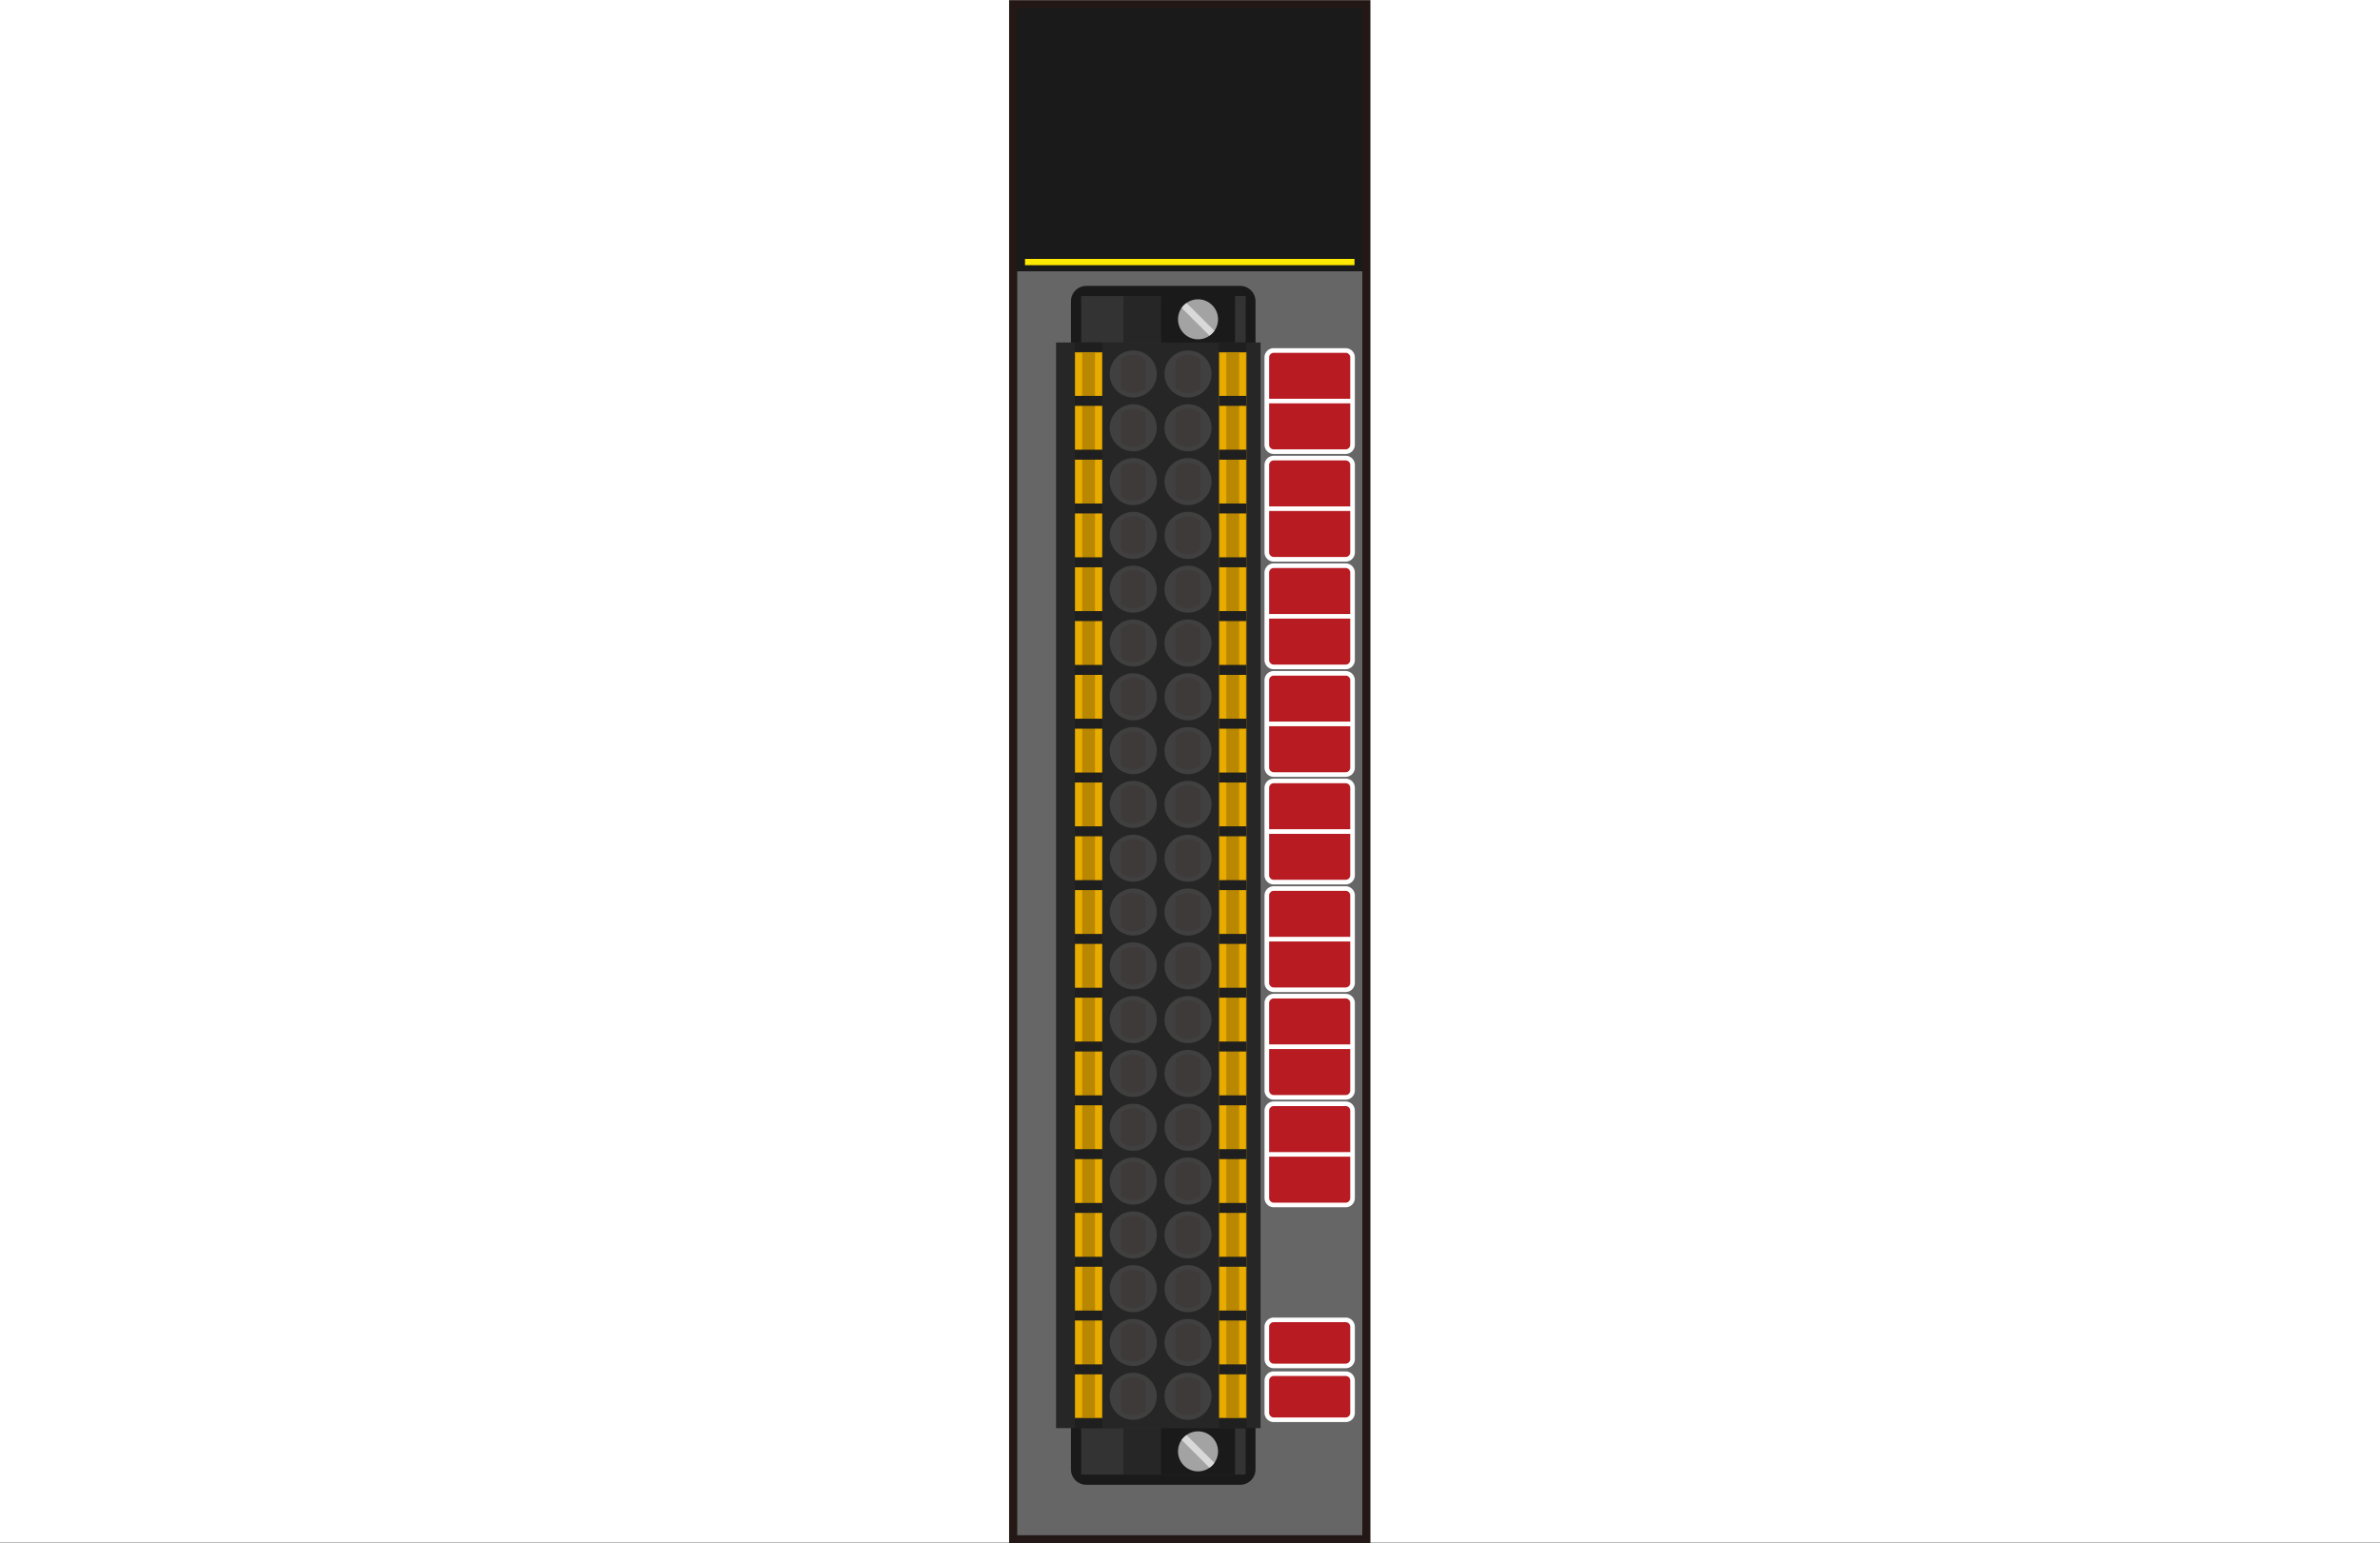 <svg xmlns="http://www.w3.org/2000/svg" width="74.062" height="48.033" viewBox="0 0 74.062 48.033"><rect x="0" y="0" width="74.062" height="48.033" fill="#808080" stroke="none"/><title>cc-link_ie_safety_exio</title><rect width="74.062" height="48" fill="#fff"/><rect width="74.062" height="48" fill="#fff"/><rect x="31.528" y="0.131" width="10.991" height="47.775" fill="#666"/><rect x="31.528" y="0.131" width="10.991" height="8.313" fill="#1a1a1a"/><rect x="31.897" y="8.058" width="10.253" height="0.195" fill="#ffe900"/><rect x="31.528" y="0.131" width="10.991" height="47.775" fill="none" stroke="#231815" stroke-width="0.253"/><path d="M33.806,8.898H38.591a0.479,0.479,0,0,1,.479.479V45.732a0.478,0.478,0,0,1-.478.478H33.806a0.48,0.48,0,0,1-.48-0.48V9.377A0.48,0.48,0,0,1,33.806,8.898Z" fill="#1a1a1a"/><rect x="32.862" y="10.66" width="6.366" height="33.787" fill="#262626"/><rect x="33.644" y="9.215" width="5.118" height="1.445" fill="#333"/><rect x="34.956" y="9.215" width="3.473" height="1.445" fill="#262626"/><rect x="36.133" y="9.215" width="2.296" height="1.445" fill="#1a1a1a"/><circle cx="37.281" cy="9.938" r="0.623" fill="#a3a3a3"/><path d="M37.79,10.294l-0.867-.863a0.632,0.632,0,0,0-.152.151l0.867,0.863A0.627,0.627,0,0,0,37.79,10.294Z" fill="#d9d9d9"/><rect x="33.644" y="44.448" width="5.118" height="1.445" fill="#333"/><rect x="34.956" y="44.448" width="3.473" height="1.445" fill="#262626"/><rect x="36.133" y="44.448" width="2.296" height="1.445" fill="#1a1a1a"/><circle cx="37.281" cy="45.17" r="0.623" fill="#a3a3a3"/><path d="M37.79,45.527l-0.867-.864a0.635,0.635,0,0,0-.152.151l0.867,0.864A0.634,0.634,0,0,0,37.79,45.527Z" fill="#d9d9d9"/><rect x="33.446" y="10.956" width="0.859" height="33.181" fill="#b98800"/><rect x="33.468" y="10.98" width="0.208" height="33.135" fill="#e8ab00"/><rect x="34.075" y="10.98" width="0.207" height="33.135" fill="#e8ab00"/><rect x="37.931" y="10.956" width="0.859" height="33.181" fill="#b98800"/><rect x="37.953" y="10.98" width="0.208" height="33.135" fill="#e8ab00"/><rect x="38.56" y="10.98" width="0.207" height="33.135" fill="#e8ab00"/><circle cx="35.265" cy="11.639" r="0.732" fill="#404040"/><path d="M35.647,11.188a0.586,0.586,0,0,0-.765,0v0.901a0.586,0.586,0,0,0,.765,0V11.188Z" fill="#3e3a39"/><circle cx="36.97" cy="11.639" r="0.732" fill="#404040"/><path d="M36.588,11.188a0.586,0.586,0,0,1,.765,0v0.901a0.586,0.586,0,0,1-.765,0V11.188Z" fill="#3e3a39"/><circle cx="35.265" cy="13.313" r="0.732" fill="#404040"/><path d="M35.647,12.863a0.586,0.586,0,0,0-.765,0v0.901a0.586,0.586,0,0,0,.765,0V12.863Z" fill="#3e3a39"/><circle cx="36.97" cy="13.313" r="0.732" fill="#404040"/><path d="M36.588,12.863a0.586,0.586,0,0,1,.765,0v0.901a0.586,0.586,0,0,1-.765,0V12.863Z" fill="#3e3a39"/><circle cx="35.265" cy="14.988" r="0.732" fill="#404040"/><path d="M35.647,14.538a0.586,0.586,0,0,0-.765,0v0.901a0.586,0.586,0,0,0,.765,0V14.538Z" fill="#3e3a39"/><circle cx="36.97" cy="14.988" r="0.732" fill="#404040"/><path d="M36.588,14.538a0.586,0.586,0,0,1,.765,0v0.901a0.586,0.586,0,0,1-.765,0V14.538Z" fill="#3e3a39"/><circle cx="35.265" cy="16.662" r="0.732" fill="#404040"/><path d="M35.647,16.212a0.586,0.586,0,0,0-.765,0v0.901a0.586,0.586,0,0,0,.765,0V16.212Z" fill="#3e3a39"/><circle cx="36.97" cy="16.662" r="0.732" fill="#404040"/><path d="M36.588,16.212a0.586,0.586,0,0,1,.765,0v0.901a0.586,0.586,0,0,1-.765,0V16.212Z" fill="#3e3a39"/><circle cx="35.265" cy="18.337" r="0.732" fill="#404040"/><path d="M35.647,17.887a0.586,0.586,0,0,0-.765,0v0.901a0.586,0.586,0,0,0,.765,0V17.887Z" fill="#3e3a39"/><circle cx="36.97" cy="18.337" r="0.732" fill="#404040"/><path d="M36.588,17.887a0.586,0.586,0,0,1,.765,0v0.901a0.586,0.586,0,0,1-.765,0V17.887Z" fill="#3e3a39"/><circle cx="35.265" cy="20.012" r="0.732" fill="#404040"/><path d="M35.647,19.561a0.585,0.585,0,0,0-.765,0V20.462a0.586,0.586,0,0,0,.765,0V19.561Z" fill="#3e3a39"/><circle cx="36.97" cy="20.012" r="0.732" fill="#404040"/><path d="M36.588,19.561a0.585,0.585,0,0,1,.765,0V20.462a0.586,0.586,0,0,1-.765,0V19.561Z" fill="#3e3a39"/><circle cx="35.265" cy="21.686" r="0.732" fill="#404040"/><path d="M35.647,21.236a0.586,0.586,0,0,0-.765,0v0.901a0.586,0.586,0,0,0,.765,0V21.236Z" fill="#3e3a39"/><circle cx="36.97" cy="21.686" r="0.732" fill="#404040"/><path d="M36.588,21.236a0.586,0.586,0,0,1,.765,0v0.901a0.586,0.586,0,0,1-.765,0V21.236Z" fill="#3e3a39"/><circle cx="35.265" cy="23.361" r="0.732" fill="#404040"/><path d="M35.647,22.91a0.586,0.586,0,0,0-.765,0V23.811a0.586,0.586,0,0,0,.765,0V22.91Z" fill="#3e3a39"/><circle cx="36.97" cy="23.361" r="0.732" fill="#404040"/><path d="M36.588,22.91a0.586,0.586,0,0,1,.765,0V23.811a0.586,0.586,0,0,1-.765,0V22.91Z" fill="#3e3a39"/><circle cx="35.265" cy="25.035" r="0.732" fill="#404040"/><path d="M35.647,24.585a0.586,0.586,0,0,0-.765,0v0.901a0.586,0.586,0,0,0,.765,0V24.585Z" fill="#3e3a39"/><circle cx="36.97" cy="25.035" r="0.732" fill="#404040"/><path d="M36.588,24.585a0.586,0.586,0,0,1,.765,0v0.901a0.586,0.586,0,0,1-.765,0V24.585Z" fill="#3e3a39"/><circle cx="35.265" cy="26.71" r="0.732" fill="#404040"/><path d="M35.647,26.259a0.586,0.586,0,0,0-.765,0v0.901a0.586,0.586,0,0,0,.765,0V26.259Z" fill="#3e3a39"/><circle cx="36.97" cy="26.71" r="0.732" fill="#404040"/><path d="M36.588,26.259a0.586,0.586,0,0,1,.765,0v0.901a0.586,0.586,0,0,1-.765,0V26.259Z" fill="#3e3a39"/><circle cx="35.265" cy="28.384" r="0.732" fill="#404040"/><path d="M35.647,27.934a0.586,0.586,0,0,0-.765,0v0.901a0.586,0.586,0,0,0,.765,0V27.934Z" fill="#3e3a39"/><circle cx="36.97" cy="28.384" r="0.732" fill="#404040"/><path d="M36.588,27.934a0.586,0.586,0,0,1,.765,0v0.901a0.586,0.586,0,0,1-.765,0V27.934Z" fill="#3e3a39"/><circle cx="35.265" cy="30.059" r="0.732" fill="#404040"/><path d="M35.647,29.609a0.586,0.586,0,0,0-.765,0v0.901a0.586,0.586,0,0,0,.765,0V29.609Z" fill="#3e3a39"/><circle cx="36.97" cy="30.059" r="0.732" fill="#404040"/><path d="M36.588,29.609a0.586,0.586,0,0,1,.765,0v0.901a0.586,0.586,0,0,1-.765,0V29.609Z" fill="#3e3a39"/><circle cx="35.265" cy="31.733" r="0.732" fill="#404040"/><path d="M35.647,31.283a0.586,0.586,0,0,0-.765,0V32.184a0.586,0.586,0,0,0,.765,0V31.283Z" fill="#3e3a39"/><circle cx="36.97" cy="31.733" r="0.732" fill="#404040"/><path d="M36.588,31.283a0.586,0.586,0,0,1,.765,0V32.184a0.586,0.586,0,0,1-.765,0V31.283Z" fill="#3e3a39"/><circle cx="35.265" cy="33.408" r="0.732" fill="#404040"/><path d="M35.647,32.958a0.586,0.586,0,0,0-.765,0v0.901a0.586,0.586,0,0,0,.765,0V32.958Z" fill="#3e3a39"/><circle cx="36.97" cy="33.408" r="0.732" fill="#404040"/><path d="M36.588,32.958a0.586,0.586,0,0,1,.765,0v0.901a0.586,0.586,0,0,1-.765,0V32.958Z" fill="#3e3a39"/><circle cx="35.265" cy="35.083" r="0.732" fill="#404040"/><path d="M35.647,34.632a0.586,0.586,0,0,0-.765,0v0.901a0.586,0.586,0,0,0,.765,0V34.632Z" fill="#3e3a39"/><circle cx="36.97" cy="35.083" r="0.732" fill="#404040"/><path d="M36.588,34.632a0.586,0.586,0,0,1,.765,0v0.901a0.586,0.586,0,0,1-.765,0V34.632Z" fill="#3e3a39"/><circle cx="35.265" cy="36.757" r="0.732" fill="#404040"/><path d="M35.647,36.307a0.586,0.586,0,0,0-.765,0v0.901a0.586,0.586,0,0,0,.765,0V36.307Z" fill="#3e3a39"/><circle cx="36.97" cy="36.757" r="0.732" fill="#404040"/><path d="M36.588,36.307a0.586,0.586,0,0,1,.765,0v0.901a0.586,0.586,0,0,1-.765,0V36.307Z" fill="#3e3a39"/><circle cx="35.265" cy="38.432" r="0.732" fill="#404040"/><path d="M35.647,37.981a0.586,0.586,0,0,0-.765,0v0.901a0.586,0.586,0,0,0,.765,0V37.981Z" fill="#3e3a39"/><circle cx="36.97" cy="38.432" r="0.732" fill="#404040"/><path d="M36.588,37.981a0.586,0.586,0,0,1,.765,0v0.901a0.586,0.586,0,0,1-.765,0V37.981Z" fill="#3e3a39"/><circle cx="35.265" cy="40.106" r="0.732" fill="#404040"/><path d="M35.647,39.656a0.586,0.586,0,0,0-.765,0v0.901a0.586,0.586,0,0,0,.765,0V39.656Z" fill="#3e3a39"/><circle cx="36.97" cy="40.106" r="0.732" fill="#404040"/><path d="M36.588,39.656a0.586,0.586,0,0,1,.765,0v0.901a0.586,0.586,0,0,1-.765,0V39.656Z" fill="#3e3a39"/><circle cx="35.265" cy="41.781" r="0.732" fill="#404040"/><path d="M35.647,41.331a0.586,0.586,0,0,0-.765,0v0.901a0.586,0.586,0,0,0,.765,0V41.331Z" fill="#3e3a39"/><circle cx="36.97" cy="41.781" r="0.732" fill="#404040"/><path d="M36.588,41.331a0.586,0.586,0,0,1,.765,0v0.901a0.586,0.586,0,0,1-.765,0V41.331Z" fill="#3e3a39"/><circle cx="35.265" cy="43.456" r="0.732" fill="#404040"/><path d="M35.647,43.005a0.586,0.586,0,0,0-.765,0v0.901a0.586,0.586,0,0,0,.765,0V43.005Z" fill="#3e3a39"/><circle cx="36.97" cy="43.456" r="0.732" fill="#404040"/><path d="M36.588,43.005a0.586,0.586,0,0,1,.765,0v0.901a0.586,0.586,0,0,1-.765,0V43.005Z" fill="#3e3a39"/><rect x="33.446" y="12.321" width="0.859" height="0.31" fill="#1f1f1f"/><rect x="33.446" y="13.996" width="0.859" height="0.31" fill="#1f1f1f"/><rect x="33.446" y="15.67" width="0.859" height="0.31" fill="#1f1f1f"/><rect x="33.446" y="17.345" width="0.859" height="0.31" fill="#1f1f1f"/><rect x="33.446" y="19.019" width="0.859" height="0.31" fill="#1f1f1f"/><rect x="33.446" y="20.694" width="0.859" height="0.31" fill="#1f1f1f"/><rect x="33.446" y="22.368" width="0.859" height="0.31" fill="#1f1f1f"/><rect x="33.446" y="24.043" width="0.859" height="0.31" fill="#1f1f1f"/><rect x="33.446" y="25.717" width="0.859" height="0.31" fill="#1f1f1f"/><rect x="33.446" y="27.392" width="0.859" height="0.31" fill="#1f1f1f"/><rect x="33.446" y="29.066" width="0.859" height="0.31" fill="#1f1f1f"/><rect x="33.446" y="30.741" width="0.859" height="0.309" fill="#1f1f1f"/><rect x="33.446" y="32.415" width="0.859" height="0.31" fill="#1f1f1f"/><rect x="33.446" y="34.09" width="0.859" height="0.309" fill="#1f1f1f"/><rect x="33.446" y="35.764" width="0.859" height="0.31" fill="#1f1f1f"/><rect x="33.446" y="37.439" width="0.859" height="0.309" fill="#1f1f1f"/><rect x="33.446" y="39.114" width="0.859" height="0.31" fill="#1f1f1f"/><rect x="33.446" y="40.788" width="0.859" height="0.309" fill="#1f1f1f"/><rect x="33.446" y="42.463" width="0.859" height="0.31" fill="#1f1f1f"/><rect x="33.446" y="44.137" width="0.859" height="0.309" fill="#1f1f1f"/><rect x="33.446" y="10.66" width="0.859" height="0.296" fill="#1f1f1f"/><rect x="37.931" y="12.321" width="0.859" height="0.31" fill="#1f1f1f"/><rect x="37.931" y="13.996" width="0.859" height="0.31" fill="#1f1f1f"/><rect x="37.931" y="15.67" width="0.859" height="0.31" fill="#1f1f1f"/><rect x="37.931" y="17.345" width="0.859" height="0.31" fill="#1f1f1f"/><rect x="37.931" y="19.019" width="0.859" height="0.31" fill="#1f1f1f"/><rect x="37.931" y="20.694" width="0.859" height="0.31" fill="#1f1f1f"/><rect x="37.931" y="22.368" width="0.859" height="0.31" fill="#1f1f1f"/><rect x="37.931" y="24.043" width="0.859" height="0.31" fill="#1f1f1f"/><rect x="37.931" y="25.717" width="0.859" height="0.31" fill="#1f1f1f"/><rect x="37.931" y="27.392" width="0.859" height="0.31" fill="#1f1f1f"/><rect x="37.931" y="29.066" width="0.859" height="0.31" fill="#1f1f1f"/><rect x="37.931" y="30.741" width="0.859" height="0.309" fill="#1f1f1f"/><rect x="37.931" y="32.415" width="0.859" height="0.31" fill="#1f1f1f"/><rect x="37.931" y="34.09" width="0.859" height="0.309" fill="#1f1f1f"/><rect x="37.931" y="35.764" width="0.859" height="0.31" fill="#1f1f1f"/><rect x="37.931" y="37.439" width="0.859" height="0.309" fill="#1f1f1f"/><rect x="37.931" y="39.114" width="0.859" height="0.31" fill="#1f1f1f"/><rect x="37.931" y="40.788" width="0.859" height="0.309" fill="#1f1f1f"/><rect x="37.931" y="42.463" width="0.859" height="0.31" fill="#1f1f1f"/><rect x="37.931" y="44.137" width="0.859" height="0.309" fill="#1f1f1f"/><rect x="37.931" y="10.66" width="0.859" height="0.296" fill="#1f1f1f"/><path d="M39.636,10.836h2.237a0.288,0.288,0,0,1,.288.288v2.717a0.288,0.288,0,0,1-.288.288h-2.236a0.288,0.288,0,0,1-.288-0.288V11.123A0.287,0.287,0,0,1,39.636,10.836Z" fill="#fff"/><path d="M39.494,12.554v1.288a0.144,0.144,0,0,0,.144.143h2.236a0.144,0.144,0,0,0,.144-0.143V12.554H39.494Z" fill="#b81c22"/><path d="M42.018,12.411V11.123a0.144,0.144,0,0,0-.144-0.143h-2.236a0.144,0.144,0,0,0-.144.143V12.411h2.524Z" fill="#b81c22"/><path d="M39.638,14.185h2.237a0.287,0.287,0,0,1,.287.287v2.72a0.287,0.287,0,0,1-.287.287h-2.237a0.288,0.288,0,0,1-.288-0.288V14.473A0.288,0.288,0,0,1,39.638,14.185Z" fill="#fff"/><path d="M39.494,15.903v1.288a0.144,0.144,0,0,0,.144.143h2.236a0.144,0.144,0,0,0,.144-0.143V15.903H39.494Z" fill="#b81c22"/><path d="M42.018,15.76V14.472a0.144,0.144,0,0,0-.144-0.143h-2.236a0.144,0.144,0,0,0-.144.143v1.288h2.524Z" fill="#b81c22"/><path d="M39.636,17.534h2.238a0.287,0.287,0,0,1,.287.287v2.72a0.287,0.287,0,0,1-.287.287h-2.237a0.288,0.288,0,0,1-.288-0.288V17.821A0.287,0.287,0,0,1,39.636,17.534Z" fill="#fff"/><path d="M39.494,19.253v1.288a0.144,0.144,0,0,0,.144.143h2.236a0.144,0.144,0,0,0,.144-0.143V19.253H39.494Z" fill="#b81c22"/><path d="M42.018,19.109V17.821a0.144,0.144,0,0,0-.144-0.143h-2.236a0.144,0.144,0,0,0-.144.143V19.109h2.524Z" fill="#b81c22"/><path d="M39.636,20.884h2.237a0.288,0.288,0,0,1,.288.288v2.718a0.287,0.287,0,0,1-.287.287h-2.237a0.288,0.288,0,0,1-.288-0.288V21.17A0.287,0.287,0,0,1,39.636,20.884Z" fill="#fff"/><path d="M39.494,22.602v1.288a0.144,0.144,0,0,0,.144.143h2.236a0.144,0.144,0,0,0,.144-0.143V22.602H39.494Z" fill="#b81c22"/><path d="M42.018,22.458V21.17a0.144,0.144,0,0,0-.144-0.143h-2.236a0.144,0.144,0,0,0-.144.143v1.288h2.524Z" fill="#b81c22"/><path d="M39.636,24.233h2.237a0.288,0.288,0,0,1,.288.288v2.717a0.288,0.288,0,0,1-.288.288h-2.236a0.288,0.288,0,0,1-.288-0.288V24.519A0.287,0.287,0,0,1,39.636,24.233Z" fill="#fff"/><path d="M39.494,25.951V27.239a0.144,0.144,0,0,0,.144.143h2.236a0.144,0.144,0,0,0,.144-0.143V25.951H39.494Z" fill="#b81c22"/><path d="M42.018,25.808V24.519a0.144,0.144,0,0,0-.144-0.143h-2.236a0.144,0.144,0,0,0-.144.143v1.288h2.524Z" fill="#b81c22"/><path d="M39.636,27.582h2.237a0.288,0.288,0,0,1,.288.288V30.588a0.286,0.286,0,0,1-.286.286H39.638a0.288,0.288,0,0,1-.288-0.288V27.869A0.287,0.287,0,0,1,39.636,27.582Z" fill="#fff"/><path d="M39.494,29.3v1.288a0.144,0.144,0,0,0,.144.144h2.236a0.144,0.144,0,0,0,.144-0.144V29.3H39.494Z" fill="#b81c22"/><path d="M42.018,29.157V27.868a0.144,0.144,0,0,0-.144-0.143h-2.236a0.144,0.144,0,0,0-.144.143v1.288h2.524Z" fill="#b81c22"/><path d="M39.636,30.931h2.237a0.288,0.288,0,0,1,.288.288V33.938a0.286,0.286,0,0,1-.286.286H39.638a0.288,0.288,0,0,1-.288-0.288V31.218A0.287,0.287,0,0,1,39.636,30.931Z" fill="#fff"/><path d="M39.494,32.649v1.288a0.144,0.144,0,0,0,.144.144h2.236a0.144,0.144,0,0,0,.144-0.144V32.649H39.494Z" fill="#b81c22"/><path d="M42.018,32.506V31.217a0.144,0.144,0,0,0-.144-0.143h-2.236a0.144,0.144,0,0,0-.144.143v1.288h2.524Z" fill="#b81c22"/><path d="M39.636,34.28h2.237a0.288,0.288,0,0,1,.288.288v2.719a0.286,0.286,0,0,1-.286.286H39.638a0.288,0.288,0,0,1-.288-0.288V34.567A0.287,0.287,0,0,1,39.636,34.28Z" fill="#fff"/><path d="M39.494,35.998v1.288a0.144,0.144,0,0,0,.144.144h2.236a0.144,0.144,0,0,0,.144-0.144V35.998H39.494Z" fill="#b81c22"/><path d="M42.018,35.855V34.567a0.144,0.144,0,0,0-.144-0.143h-2.236a0.144,0.144,0,0,0-.144.143V35.855h2.524Z" fill="#b81c22"/><path d="M39.636,42.681h2.237a0.288,0.288,0,0,1,.288.288v1.003a0.286,0.286,0,0,1-.286.286H39.638a0.288,0.288,0,0,1-.288-0.288V42.968A0.287,0.287,0,0,1,39.636,42.681Z" fill="#fff"/><path d="M39.637,42.824h2.237a0.144,0.144,0,0,1,.144.144v1.003a0.144,0.144,0,0,1-.144.144H39.638a0.144,0.144,0,0,1-.144-0.144v-1.003A0.143,0.143,0,0,1,39.637,42.824Z" fill="#b81c22"/><path d="M39.636,41.006h2.237a0.288,0.288,0,0,1,.288.288v1.003a0.286,0.286,0,0,1-.286.286H39.638a0.288,0.288,0,0,1-.288-0.288V41.293A0.287,0.287,0,0,1,39.636,41.006Z" fill="#fff"/><path d="M39.637,41.149h2.237a0.144,0.144,0,0,1,.144.144v1.003a0.144,0.144,0,0,1-.144.144H39.638a0.144,0.144,0,0,1-.144-0.144v-1.003A0.143,0.143,0,0,1,39.637,41.149Z" fill="#b81c22"/></svg>